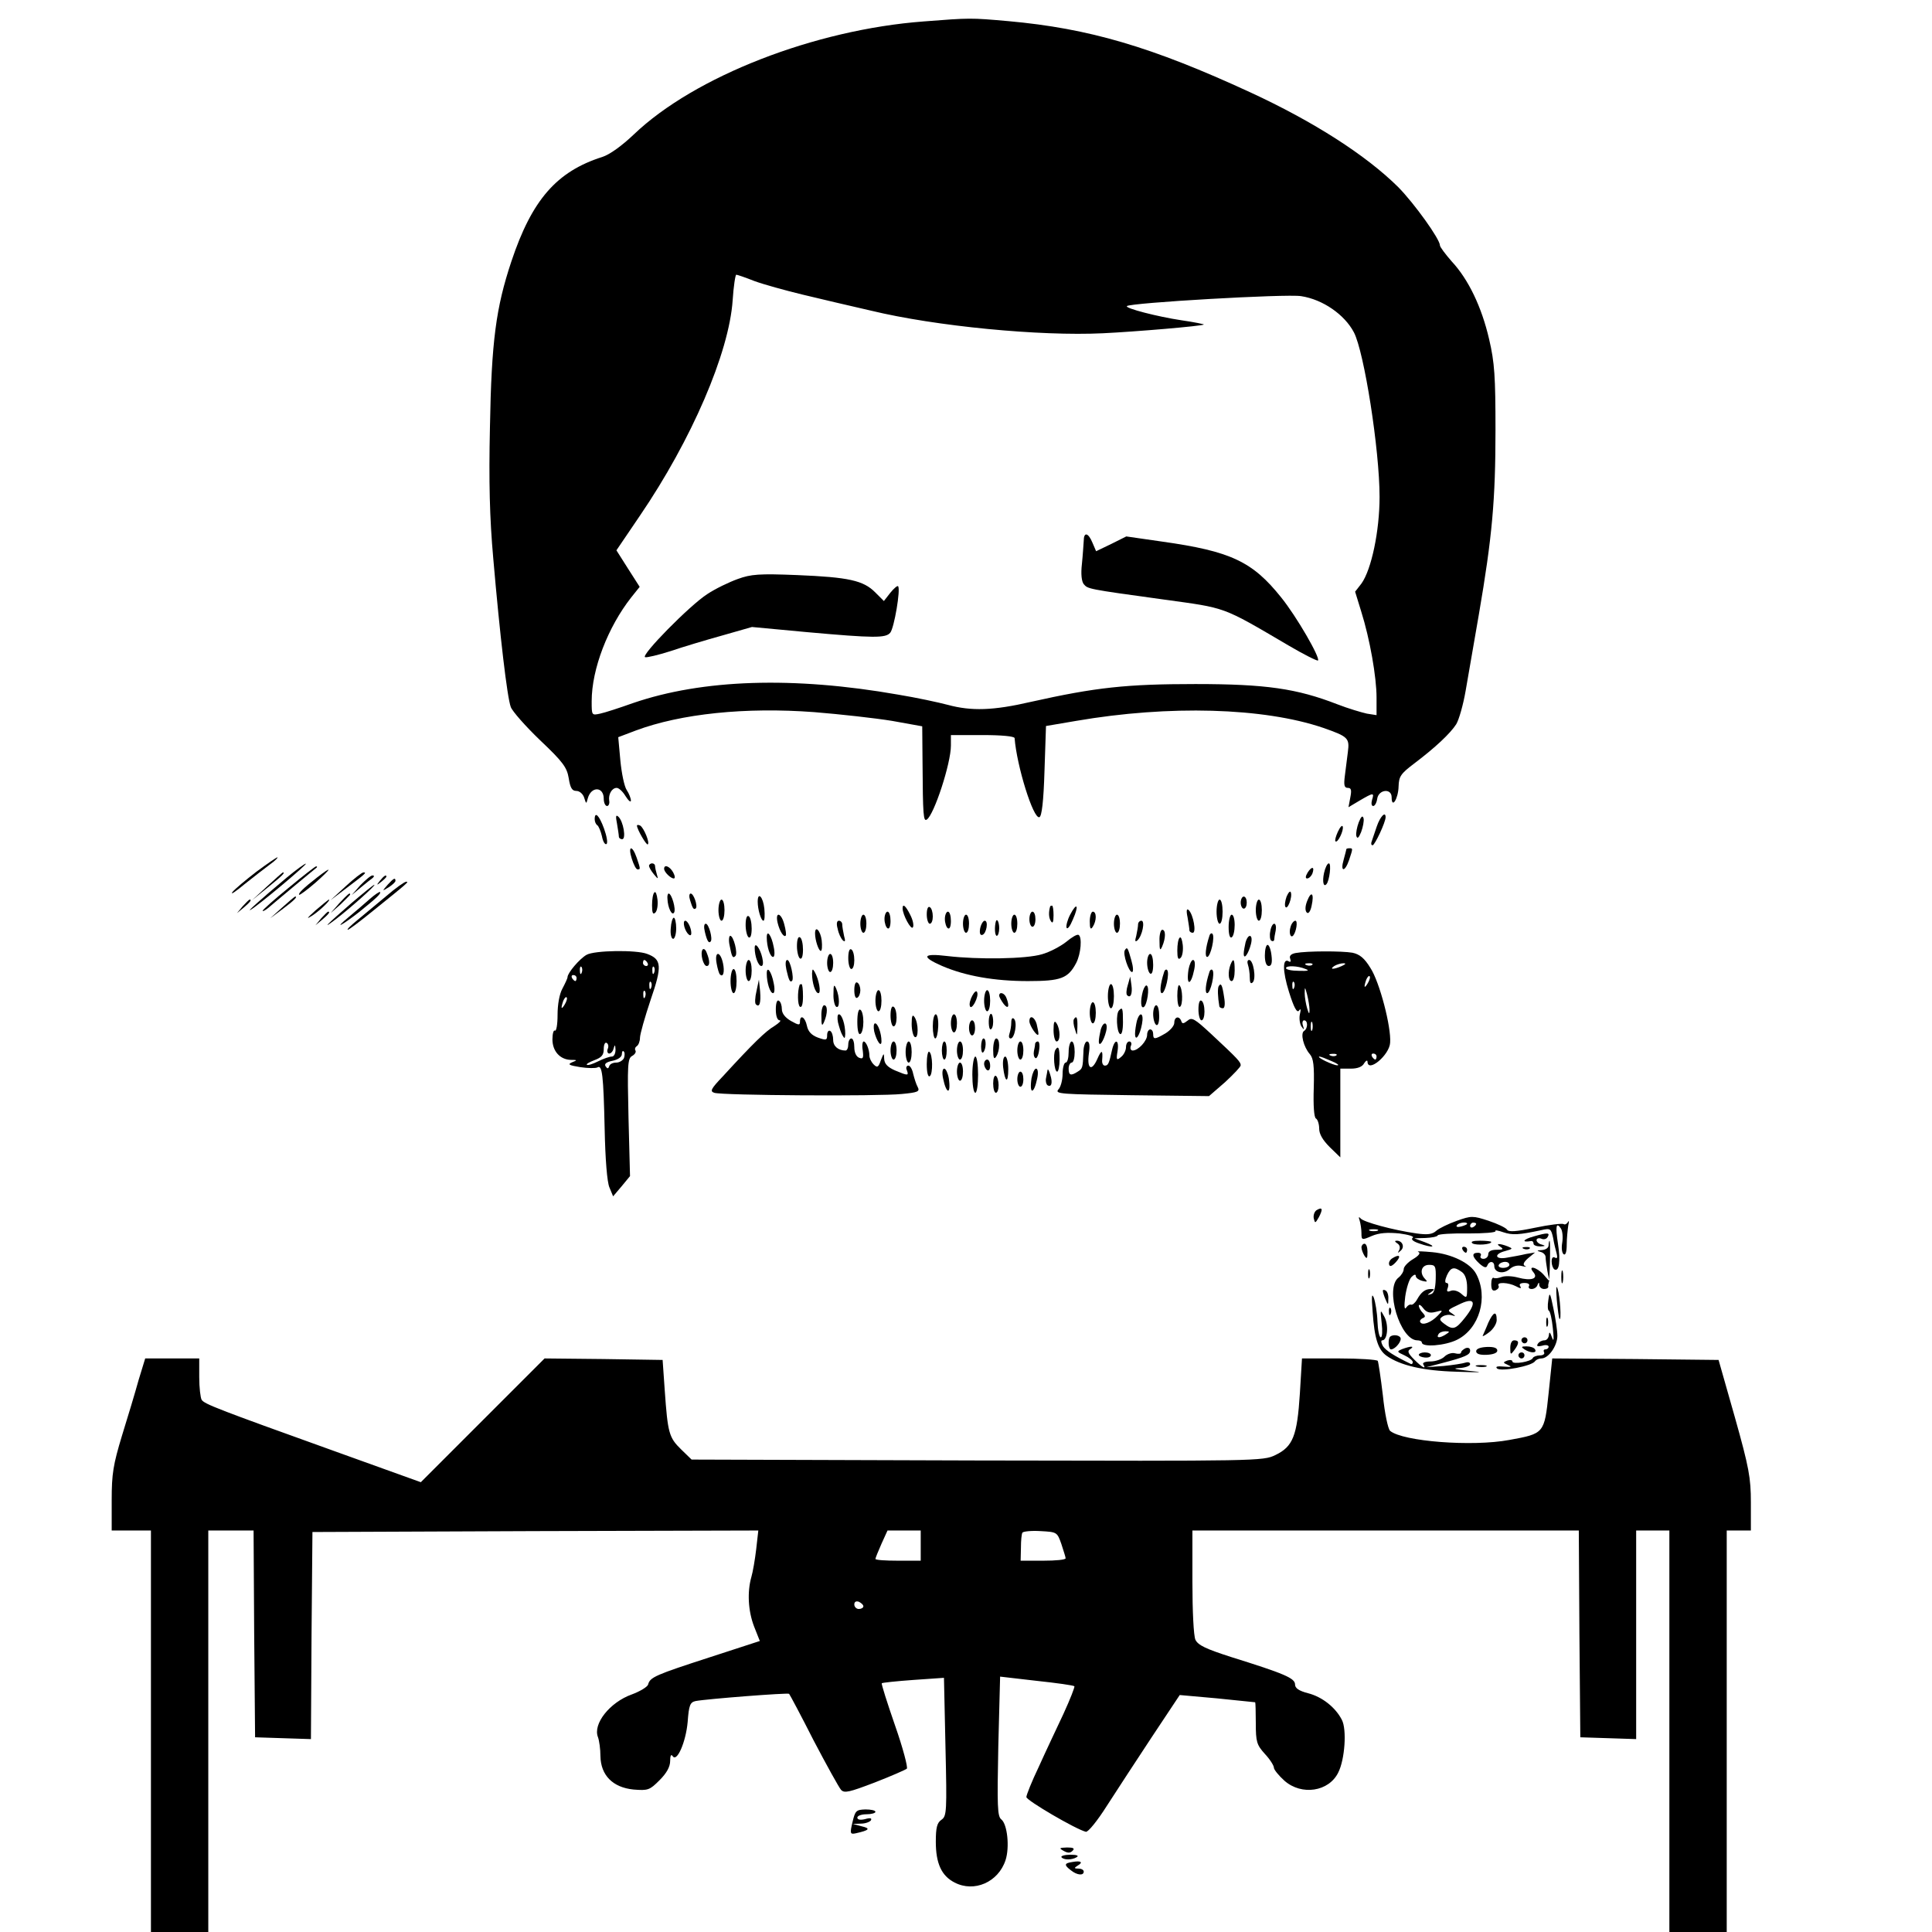 <?xml version="1.0" standalone="no"?>
<!DOCTYPE svg PUBLIC "-//W3C//DTD SVG 20010904//EN"
 "http://www.w3.org/TR/2001/REC-SVG-20010904/DTD/svg10.dtd">
<svg version="1.0" xmlns="http://www.w3.org/2000/svg"
 width="640pt" height="640pt" viewBox="0 0 640 640"
 preserveAspectRatio="xMidYMid meet">
<g transform="translate(0,640) scale(0.1,-0.1)"
fill="#000000" stroke="none">
<path d="M3060 6329 c-361 -27 -759 -182 -960 -374 -40 -38 -80 -67 -105 -75
-151 -48 -233 -142 -301 -346 -51 -153 -66 -264 -71 -549 -4 -181 -1 -301 11
-435 22 -255 46 -460 58 -492 5 -14 49 -64 97 -110 76 -72 89 -90 95 -126 5
-32 11 -42 25 -42 11 0 22 -10 26 -22 7 -22 7 -22 12 -3 11 41 53 40 53 -1 0
-13 5 -24 11 -24 5 0 9 8 7 18 -3 21 9 42 25 42 7 0 20 -12 29 -27 10 -16 18
-22 18 -15 0 7 -6 23 -14 35 -8 12 -17 56 -21 98 l-7 77 58 22 c150 56 364 78
591 61 87 -7 203 -20 258 -29 l100 -18 1 -119 c1 -177 3 -197 14 -190 24 15
80 186 80 245 l0 35 105 0 c63 0 105 -4 106 -10 7 -92 62 -269 82 -262 8 2 14
53 17 153 l5 149 100 17 c308 53 621 44 818 -23 83 -29 88 -34 82 -80 -3 -22
-7 -57 -10 -79 -4 -31 -2 -40 10 -40 11 0 13 -7 8 -32 l-6 -32 37 22 c46 27
49 27 41 2 -3 -11 -2 -20 4 -20 5 0 11 10 13 23 4 32 48 37 48 6 0 -40 22 -5
23 36 1 33 7 42 52 76 70 53 119 99 139 130 9 15 23 64 31 110 8 46 28 161 44
254 44 256 55 379 55 610 0 178 -3 224 -21 301 -25 108 -69 199 -124 258 -21
24 -39 48 -39 53 0 21 -85 139 -138 193 -107 106 -280 217 -490 314 -327 151
-535 212 -802 236 -125 11 -126 11 -280 -1z m-561 -860 c30 -11 102 -31 160
-45 58 -14 160 -38 226 -53 215 -52 560 -85 768 -75 106 5 331 24 335 29 1 1
-32 8 -74 14 -80 12 -188 40 -181 47 10 11 529 41 577 33 72 -11 144 -61 175
-120 34 -65 85 -389 85 -545 0 -113 -27 -241 -60 -287 l-21 -27 20 -65 c29
-92 51 -218 51 -286 l0 -58 -32 5 c-18 4 -62 17 -98 31 -134 52 -236 67 -470
67 -229 0 -330 -11 -545 -59 -125 -29 -197 -31 -275 -10 -30 8 -104 24 -165
34 -347 61 -648 51 -878 -28 -45 -16 -94 -32 -109 -35 -28 -6 -28 -6 -28 41 0
107 54 246 131 344 l28 35 -39 61 -38 60 78 115 c171 251 295 539 307 713 3
47 9 85 12 85 3 0 30 -9 60 -21z"/>
<path d="M3590 4608 c-1 -13 -3 -47 -6 -76 -4 -34 -1 -58 6 -67 14 -16 10 -16
265 -51 209 -29 190 -21 413 -152 51 -30 95 -52 98 -50 8 9 -71 146 -122 209
-95 119 -167 153 -395 185 l-118 17 -50 -25 -50 -24 -12 28 c-14 34 -29 37
-29 6z"/>
<path d="M2444 4482 c-28 -10 -74 -32 -101 -50 -58 -37 -222 -204 -206 -209 5
-2 43 7 84 20 41 14 118 37 172 52 l98 28 182 -17 c223 -20 261 -20 276 -2 13
15 35 145 26 154 -2 3 -14 -7 -26 -22 l-21 -27 -29 29 c-39 39 -87 50 -259 57
-125 5 -152 3 -196 -13z"/>
<path d="M1970 3686 c0 -8 4 -17 9 -20 4 -3 11 -19 15 -36 3 -17 10 -29 15
-26 5 3 1 26 -8 51 -16 44 -31 59 -31 31z"/>
<path d="M2044 3671 c3 -18 6 -37 6 -42 0 -5 5 -9 11 -9 14 0 4 60 -13 75 -8
7 -9 1 -4 -24z"/>
<path d="M4501 3676 c-6 -16 -10 -37 -8 -45 3 -11 8 -7 16 13 6 16 10 37 8 45
-3 11 -8 7 -16 -13z"/>
<path d="M4561 3663 c-7 -21 -15 -44 -17 -50 -3 -7 -2 -13 3 -13 7 0 43 76 43
93 0 21 -18 2 -29 -30z"/>
<path d="M2110 3665 c0 -12 32 -67 36 -62 7 6 -13 54 -25 62 -6 3 -11 3 -11 0z"/>
<path d="M4432 3645 c-7 -15 -11 -30 -8 -32 7 -7 28 36 24 49 -2 6 -9 -2 -16
-17z"/>
<path d="M2093 3555 c6 -19 14 -35 19 -35 10 0 10 1 -3 39 -15 43 -30 40 -16
-4z"/>
<path d="M4460 3587 c0 -1 -4 -17 -9 -35 -12 -41 4 -42 18 -1 13 39 13 39 1
39 -5 0 -10 -1 -10 -3z"/>
<path d="M849 3512 c-35 -27 -71 -57 -79 -67 -8 -11 10 1 40 26 30 24 69 54
85 66 17 12 27 23 24 23 -3 0 -35 -22 -70 -48z"/>
<path d="M950 3493 c-86 -72 -136 -117 -120 -107 24 13 192 154 183 153 -4 0
-33 -21 -63 -46z"/>
<path d="M2150 3532 c0 -5 7 -17 16 -28 14 -17 15 -17 10 -1 -3 10 -6 23 -6
28 0 5 -4 9 -10 9 -5 0 -10 -4 -10 -8z"/>
<path d="M4386 3508 c-6 -28 -2 -48 8 -37 10 11 17 69 8 69 -5 0 -12 -14 -16
-32z"/>
<path d="M956 3459 c-47 -38 -86 -73 -86 -76 0 -3 8 1 18 9 9 8 49 41 87 73
39 32 72 60 74 61 2 2 2 4 -2 4 -3 0 -44 -32 -91 -71z"/>
<path d="M2200 3522 c0 -11 22 -32 32 -32 5 0 4 9 -2 20 -11 20 -30 28 -30 12z"/>
<path d="M4332 3510 c-8 -13 -8 -20 -2 -20 6 0 13 7 17 15 9 24 -1 27 -15 5z"/>
<path d="M1050 3493 c-45 -35 -63 -53 -59 -57 2 -2 26 16 54 40 55 49 58 58 5
17z"/>
<path d="M885 3464 l-50 -46 53 43 c47 38 58 49 49 49 -1 0 -25 -21 -52 -46z"/>
<path d="M1145 3464 l-50 -46 50 38 c66 50 71 54 59 54 -5 0 -32 -21 -59 -46z"/>
<path d="M1194 3468 l-29 -33 30 25 c17 14 34 28 40 32 5 5 5 8 -1 8 -6 0 -23
-15 -40 -32z"/>
<path d="M1259 3483 c-13 -16 -12 -17 4 -4 9 7 17 15 17 17 0 8 -8 3 -21 -13z"/>
<path d="M1284 3469 c-19 -22 -19 -22 4 -8 12 8 22 17 22 21 0 12 -6 9 -26
-13z"/>
<path d="M1280 3432 c-31 -26 -73 -61 -95 -79 -22 -18 -37 -32 -33 -33 4 0 41
28 84 63 118 95 120 97 109 96 -5 0 -35 -21 -65 -47z"/>
<path d="M1165 3409 c-83 -72 -105 -94 -50 -52 48 37 132 112 125 112 -3 0
-36 -27 -75 -60z"/>
<path d="M1225 3422 c-17 -15 -48 -42 -70 -60 -52 -43 -24 -29 35 17 57 46 73
61 69 66 -2 2 -18 -9 -34 -23z"/>
<path d="M2168 3444 c-5 -4 -8 -23 -8 -43 0 -25 3 -32 11 -24 6 6 9 25 7 43
-2 17 -6 28 -10 24z"/>
<path d="M4262 3430 c-5 -14 -7 -29 -4 -34 7 -12 24 33 18 48 -2 6 -8 0 -14
-14z"/>
<path d="M1124 3408 l-29 -33 33 29 c17 17 32 31 32 33 0 8 -8 1 -36 -29z"/>
<path d="M2211 3423 c1 -30 15 -58 22 -46 7 11 -8 63 -18 63 -3 0 -5 -8 -4
-17z"/>
<path d="M2286 3418 c8 -27 12 -33 19 -27 7 8 -7 49 -17 49 -5 0 -6 -10 -2
-22z"/>
<path d="M4330 3415 c-7 -18 -7 -32 -1 -38 5 -5 12 3 16 23 9 41 -1 51 -15 15z"/>
<path d="M935 3394 l-40 -36 43 32 c36 27 49 40 40 40 -2 0 -21 -16 -43 -36z"/>
<path d="M2510 3413 c0 -26 11 -63 19 -63 4 0 5 18 3 40 -4 39 -22 58 -22 23z"/>
<path d="M4110 3410 c0 -11 5 -20 10 -20 6 0 10 9 10 20 0 11 -4 20 -10 20 -5
0 -10 -9 -10 -20z"/>
<path d="M804 3398 l-19 -23 23 19 c21 18 27 26 19 26 -2 0 -12 -10 -23 -22z"/>
<path d="M1045 3384 c-30 -27 -32 -31 -9 -16 28 19 62 53 53 52 -2 -1 -22 -17
-44 -36z"/>
<path d="M2380 3385 c0 -19 5 -35 10 -35 6 0 10 16 10 35 0 19 -4 35 -10 35
-5 0 -10 -16 -10 -35z"/>
<path d="M4030 3380 c0 -22 5 -40 10 -40 6 0 10 18 10 40 0 22 -4 40 -10 40
-5 0 -10 -18 -10 -40z"/>
<path d="M4160 3385 c0 -19 5 -35 10 -35 6 0 10 16 10 35 0 19 -4 35 -10 35
-5 0 -10 -16 -10 -35z"/>
<path d="M2990 3391 c0 -21 28 -73 34 -63 4 6 0 25 -9 42 -15 30 -25 38 -25
21z"/>
<path d="M3070 3371 c0 -17 5 -31 10 -31 6 0 10 11 10 24 0 14 -4 28 -10 31
-6 4 -10 -7 -10 -24z"/>
<path d="M3479 3398 c-6 -20 -5 -38 2 -49 6 -10 9 -4 9 19 0 17 -2 32 -5 32
-3 0 -5 -1 -6 -2z"/>
<path d="M3545 3370 c-9 -17 -14 -37 -12 -43 3 -7 12 5 21 27 21 47 14 60 -9
16z"/>
<path d="M3934 3361 c3 -18 6 -37 6 -42 0 -5 5 -9 11 -9 13 0 2 60 -13 75 -7
7 -9 -1 -4 -24z"/>
<path d="M1064 3358 l-19 -23 23 19 c21 18 27 26 19 26 -2 0 -12 -10 -23 -22z"/>
<path d="M2930 3356 c0 -14 5 -28 10 -31 6 -4 10 7 10 24 0 17 -4 31 -10 31
-5 0 -10 -11 -10 -24z"/>
<path d="M3130 3356 c0 -14 5 -28 10 -31 6 -4 10 7 10 24 0 17 -4 31 -10 31
-5 0 -10 -11 -10 -24z"/>
<path d="M3410 3355 c0 -14 5 -25 10 -25 6 0 10 11 10 25 0 14 -4 25 -10 25
-5 0 -10 -11 -10 -25z"/>
<path d="M3610 3348 c0 -25 3 -29 10 -18 13 20 13 50 0 50 -5 0 -10 -15 -10
-32z"/>
<path d="M2470 3336 c0 -19 5 -38 10 -41 6 -4 10 8 10 29 0 19 -4 38 -10 41
-6 4 -10 -8 -10 -29z"/>
<path d="M2576 3343 c7 -29 21 -50 27 -42 2 2 0 19 -5 37 -10 39 -31 44 -22 5z"/>
<path d="M2850 3340 c0 -16 5 -30 10 -30 6 0 10 14 10 30 0 17 -4 30 -10 30
-5 0 -10 -13 -10 -30z"/>
<path d="M3190 3340 c0 -16 5 -30 10 -30 6 0 10 14 10 30 0 17 -4 30 -10 30
-5 0 -10 -13 -10 -30z"/>
<path d="M3350 3340 c0 -16 5 -30 10 -30 6 0 10 14 10 30 0 17 -4 30 -10 30
-5 0 -10 -13 -10 -30z"/>
<path d="M3690 3340 c0 -16 5 -30 10 -30 6 0 10 14 10 30 0 17 -4 30 -10 30
-5 0 -10 -13 -10 -30z"/>
<path d="M4070 3329 c0 -24 4 -38 10 -34 6 3 10 22 10 41 0 19 -4 34 -10 34
-5 0 -10 -18 -10 -41z"/>
<path d="M2222 3325 c-2 -19 2 -35 8 -35 5 0 10 16 10 35 0 19 -4 35 -8 35 -4
0 -9 -16 -10 -35z"/>
<path d="M2267 3330 c6 -22 23 -38 23 -21 0 17 -12 41 -20 41 -5 0 -6 -9 -3
-20z"/>
<path d="M2775 3323 c3 -16 11 -32 17 -38 8 -7 9 -2 4 15 -3 14 -6 31 -6 38 0
6 -5 12 -11 12 -7 0 -9 -10 -4 -27z"/>
<path d="M3247 3325 c-3 -16 0 -24 7 -22 14 4 21 47 8 47 -5 0 -12 -11 -15
-25z"/>
<path d="M3299 3348 c-5 -17 -4 -48 3 -48 4 0 8 11 8 25 0 20 -7 34 -11 23z"/>
<path d="M3770 3338 c0 -7 -3 -24 -6 -38 -5 -17 -4 -22 4 -15 16 15 26 65 13
65 -6 0 -11 -6 -11 -12z"/>
<path d="M4275 3329 c-6 -19 0 -38 9 -28 10 12 16 49 7 49 -5 0 -13 -9 -16
-21z"/>
<path d="M2335 3313 c7 -30 13 -39 19 -32 8 8 -6 59 -16 59 -6 0 -7 -11 -3
-27z"/>
<path d="M4208 3315 c-3 -14 -1 -28 3 -31 5 -3 9 -2 10 3 0 4 2 18 5 31 2 12
0 22 -5 22 -5 0 -11 -11 -13 -25z"/>
<path d="M2700 3308 c0 -23 12 -58 19 -58 4 0 5 16 3 35 -4 32 -22 51 -22 23z"/>
<path d="M3841 3283 c0 -31 2 -34 9 -18 12 28 12 55 0 55 -5 0 -10 -17 -9 -37z"/>
<path d="M2540 3295 c0 -31 11 -65 21 -65 5 0 6 15 2 33 -7 38 -23 60 -23 32z"/>
<path d="M3532 3280 c-19 -15 -55 -34 -80 -41 -53 -16 -212 -18 -314 -6 -82
10 -88 -2 -17 -33 77 -33 173 -50 284 -50 110 0 133 9 160 60 16 31 20 86 8
93 -5 3 -23 -8 -41 -23z"/>
<path d="M4006 3299 c-13 -40 -15 -69 -7 -69 11 0 27 68 17 77 -3 3 -8 0 -10
-8z"/>
<path d="M2417 3268 c7 -37 10 -44 19 -35 9 8 -6 67 -17 67 -4 0 -6 -15 -2
-32z"/>
<path d="M2640 3266 c0 -19 5 -38 10 -41 6 -4 10 8 10 29 0 19 -4 38 -10 41
-6 4 -10 -8 -10 -29z"/>
<path d="M3908 3294 c-5 -4 -8 -23 -8 -43 0 -25 3 -32 11 -24 6 6 9 25 7 43
-2 17 -6 28 -10 24z"/>
<path d="M4126 3278 c-3 -13 -6 -30 -6 -37 0 -23 16 0 24 32 8 32 -9 37 -18 5z"/>
<path d="M2500 3260 c0 -28 12 -60 22 -60 6 0 7 11 3 28 -7 31 -25 54 -25 32z"/>
<path d="M4190 3235 c0 -22 5 -35 13 -35 9 0 12 11 9 35 -2 19 -8 35 -13 35
-5 0 -9 -16 -9 -35z"/>
<path d="M2327 3254 c-8 -14 3 -54 14 -54 11 0 11 17 0 44 -4 11 -10 15 -14
10z"/>
<path d="M2810 3226 c0 -20 5 -36 10 -36 6 0 10 13 10 29 0 17 -4 33 -10 36
-6 4 -10 -8 -10 -29z"/>
<path d="M3726 3252 c-7 -12 13 -72 24 -72 5 0 4 17 -2 38 -12 43 -14 47 -22
34z"/>
<path d="M1943 3237 c-23 -13 -63 -60 -63 -74 0 -4 -8 -21 -17 -38 -10 -18
-16 -53 -16 -87 0 -32 -4 -55 -9 -52 -4 3 -8 -10 -8 -29 0 -39 25 -67 61 -68
22 0 22 -1 4 -8 -16 -7 -10 -10 27 -16 26 -4 51 -4 57 -1 16 10 20 -25 24
-204 2 -98 8 -177 16 -194 l12 -29 28 33 28 34 -5 194 c-4 174 -3 196 12 204
9 5 14 13 11 18 -3 5 -1 11 5 15 5 3 10 16 10 27 0 12 16 68 35 125 39 113 37
135 -11 153 -36 14 -175 12 -201 -3z m202 -27 c3 -5 1 -10 -4 -10 -6 0 -11 5
-11 10 0 6 2 10 4 10 3 0 8 -4 11 -10z m-218 -32 c-3 -8 -6 -5 -6 6 -1 11 2
17 5 13 3 -3 4 -12 1 -19z m240 0 c-3 -8 -6 -5 -6 6 -1 11 2 17 5 13 3 -3 4
-12 1 -19z m-257 -18 c0 -5 -2 -10 -4 -10 -3 0 -8 5 -11 10 -3 6 -1 10 4 10 6
0 11 -4 11 -10z m247 -32 c-3 -8 -6 -5 -6 6 -1 11 2 17 5 13 3 -3 4 -12 1 -19z
m-20 -30 c-3 -8 -6 -5 -6 6 -1 11 2 17 5 13 3 -3 4 -12 1 -19z m-266 -25 c-12
-20 -14 -14 -5 12 4 9 9 14 11 11 3 -2 0 -13 -6 -23z m142 -148 c-3 -8 0 -15
5 -15 6 0 13 8 15 18 4 13 5 11 6 -5 0 -13 -5 -23 -12 -23 -8 0 -28 -7 -46
-16 -18 -9 -34 -14 -37 -11 -3 2 9 9 25 15 24 9 31 17 31 37 0 14 4 24 10 20
5 -3 7 -12 3 -20z m54 -30 c-4 -8 -15 -15 -26 -15 -11 0 -21 -5 -23 -12 -3 -9
-6 -9 -12 0 -5 8 3 14 23 18 19 4 31 13 31 22 0 8 3 13 6 9 4 -3 4 -13 1 -22z"/>
<path d="M4292 3243 c-16 -3 -22 -10 -18 -19 3 -9 1 -12 -4 -9 -22 14 -22 -31
0 -101 16 -51 26 -70 33 -62 6 9 7 4 3 -12 -3 -14 0 -32 5 -40 9 -13 10 -12 5
3 -3 9 -1 17 4 17 13 0 13 -27 0 -35 -13 -8 -2 -53 19 -77 12 -14 15 -38 13
-112 -2 -59 1 -97 7 -101 6 -3 11 -19 11 -34 0 -18 12 -38 35 -61 l35 -34 0
147 0 147 35 0 c22 0 38 6 44 18 6 9 11 11 11 5 1 -38 73 22 75 63 4 52 -35
201 -65 247 -20 33 -36 46 -60 51 -35 6 -150 6 -188 -1z m55 -39 c-3 -3 -12
-4 -19 -1 -8 3 -5 6 6 6 11 1 17 -2 13 -5z m98 -4 c-27 -12 -43 -12 -25 0 8 5
22 9 30 9 10 0 8 -3 -5 -9z m-120 -10 c14 -5 8 -7 -22 -6 -24 0 -43 4 -43 9 0
9 39 8 65 -3z m206 -47 c-12 -20 -14 -14 -5 12 4 9 9 14 11 11 3 -2 0 -13 -6
-23z m-244 -15 c-3 -8 -6 -5 -6 6 -1 11 2 17 5 13 3 -3 4 -12 1 -19z m51 -73
c0 -16 -2 -15 -8 5 -4 14 -8 36 -8 50 0 22 1 22 8 -5 4 -16 8 -39 8 -50z m9
-67 c-3 -7 -5 -2 -5 12 0 14 2 19 5 13 2 -7 2 -19 0 -25z m80 -84 c-3 -3 -12
-4 -19 -1 -8 3 -5 6 6 6 11 1 17 -2 13 -5z m133 -4 c0 -5 -2 -10 -4 -10 -3 0
-8 5 -11 10 -3 6 -1 10 4 10 6 0 11 -4 11 -10z m-149 -15 c19 -8 27 -14 19
-14 -14 0 -72 28 -59 29 4 0 22 -7 40 -15z"/>
<path d="M2374 3208 c3 -17 8 -34 11 -36 11 -11 16 9 10 37 -9 42 -29 41 -21
-1z"/>
<path d="M2740 3210 c0 -16 5 -30 10 -30 6 0 10 14 10 30 0 17 -4 30 -10 30
-5 0 -10 -13 -10 -30z"/>
<path d="M3800 3211 c0 -17 5 -33 10 -36 6 -4 10 8 10 29 0 20 -4 36 -10 36
-5 0 -10 -13 -10 -29z"/>
<path d="M2470 3185 c0 -19 5 -35 10 -35 6 0 10 16 10 35 0 19 -4 35 -10 35
-5 0 -10 -16 -10 -35z"/>
<path d="M2605 3188 c8 -35 12 -44 19 -37 7 8 -6 69 -16 69 -6 0 -7 -13 -3
-32z"/>
<path d="M3937 3188 c-8 -55 8 -54 19 0 4 19 2 32 -4 32 -5 0 -12 -15 -15 -32z"/>
<path d="M4076 3204 c-9 -24 -7 -54 4 -54 6 0 10 16 10 35 0 38 -4 44 -14 19z"/>
<path d="M4134 3204 c3 -9 6 -27 6 -42 0 -17 3 -23 10 -16 12 12 2 74 -12 74
-6 0 -7 -7 -4 -16z"/>
<path d="M2420 3150 c0 -22 5 -40 10 -40 6 0 10 18 10 40 0 22 -4 40 -10 40
-5 0 -10 -18 -10 -40z"/>
<path d="M2540 3175 c0 -31 11 -65 21 -65 5 0 6 15 2 33 -7 38 -23 60 -23 32z"/>
<path d="M2690 3175 c0 -31 11 -65 21 -65 10 0 2 45 -12 70 -7 12 -8 11 -9 -5z"/>
<path d="M3856 3179 c-13 -40 -15 -69 -7 -69 11 0 27 68 17 77 -3 3 -8 0 -10
-8z"/>
<path d="M4006 3179 c-13 -40 -15 -69 -7 -69 11 0 27 68 17 77 -3 3 -8 0 -10
-8z"/>
<path d="M3736 3137 c-5 -15 -6 -31 -2 -34 11 -11 18 5 14 34 l-4 28 -8 -28z"/>
<path d="M2506 3117 c-5 -21 -6 -41 -2 -44 12 -12 17 5 14 43 l-4 39 -8 -38z"/>
<path d="M2830 3120 c0 -18 4 -29 10 -25 6 3 10 15 10 25 0 10 -4 22 -10 25
-6 4 -10 -7 -10 -25z"/>
<path d="M2649 3138 c-8 -22 -7 -68 1 -73 6 -4 10 9 10 34 0 23 -2 41 -5 41
-3 0 -5 -1 -6 -2z"/>
<path d="M2761 3108 c-1 -20 4 -40 9 -43 12 -7 12 32 0 60 -7 16 -9 13 -9 -17z"/>
<path d="M3670 3100 c0 -22 5 -40 10 -40 6 0 10 18 10 40 0 22 -4 40 -10 40
-5 0 -10 -18 -10 -40z"/>
<path d="M3786 3117 c-9 -33 -7 -59 3 -53 11 7 20 65 10 71 -3 3 -9 -5 -13
-18z"/>
<path d="M3900 3101 c0 -23 4 -40 9 -36 10 6 9 61 -2 71 -4 4 -7 -12 -7 -35z"/>
<path d="M4037 3133 c-4 -7 -3 -36 2 -65 0 -5 6 -8 12 -8 6 0 8 14 4 37 -6 40
-10 49 -18 36z"/>
<path d="M2900 3085 c0 -19 5 -35 10 -35 6 0 10 16 10 35 0 19 -4 35 -10 35
-5 0 -10 -16 -10 -35z"/>
<path d="M3221 3102 c-7 -13 -11 -28 -8 -35 2 -7 9 -2 16 11 7 13 11 28 8 35
-2 7 -9 2 -16 -11z"/>
<path d="M3260 3085 c0 -19 5 -35 10 -35 6 0 10 16 10 35 0 19 -4 35 -10 35
-5 0 -10 -16 -10 -35z"/>
<path d="M3310 3102 c0 -5 7 -17 15 -28 15 -19 20 -8 9 20 -6 17 -24 22 -24 8z"/>
<path d="M2570 3056 c0 -22 5 -36 13 -36 6 0 -1 -8 -18 -19 -29 -17 -70 -57
-170 -166 -40 -42 -44 -50 -29 -55 25 -9 546 -12 621 -4 53 5 61 8 53 23 -5 9
-11 28 -15 44 -3 15 -10 27 -16 27 -6 0 -9 -7 -5 -15 7 -19 4 -19 -39 -1 -25
11 -35 22 -36 38 -1 21 -1 21 -11 -4 -8 -24 -12 -26 -24 -14 -8 8 -14 21 -14
29 0 21 -11 47 -19 47 -4 0 -6 -14 -3 -30 3 -25 1 -29 -12 -24 -10 4 -16 18
-16 35 0 16 -4 29 -10 29 -5 0 -10 -9 -10 -20 0 -11 -4 -20 -9 -20 -24 0 -41
14 -41 35 0 13 -4 27 -10 30 -5 3 -10 -3 -10 -14 0 -17 -3 -18 -31 -8 -21 8
-32 20 -36 39 -6 29 -23 39 -23 13 0 -12 -5 -11 -30 3 -19 11 -30 25 -30 39 0
12 -4 25 -10 28 -6 4 -10 -8 -10 -29z"/>
<path d="M3970 3056 c0 -20 5 -36 10 -36 6 0 10 13 10 29 0 17 -4 33 -10 36
-6 4 -10 -8 -10 -29z"/>
<path d="M3610 3045 c0 -19 5 -35 10 -35 6 0 10 16 10 35 0 19 -4 35 -10 35
-5 0 -10 -16 -10 -35z"/>
<path d="M2721 3033 c0 -31 2 -34 9 -18 12 28 12 55 0 55 -5 0 -10 -17 -9 -37z"/>
<path d="M2950 3036 c0 -20 5 -36 10 -36 6 0 10 13 10 29 0 17 -4 33 -10 36
-6 4 -10 -8 -10 -29z"/>
<path d="M3820 3041 c0 -17 5 -33 10 -36 6 -4 10 8 10 29 0 20 -4 36 -10 36
-5 0 -10 -13 -10 -29z"/>
<path d="M2840 3015 c0 -28 4 -44 10 -40 6 3 10 21 10 40 0 19 -4 37 -10 40
-6 4 -10 -12 -10 -40z"/>
<path d="M3707 3053 c-11 -10 -8 -71 3 -78 6 -4 10 12 10 39 0 47 -2 51 -13
39z"/>
<path d="M2776 3013 c4 -16 10 -35 15 -43 7 -12 8 -11 9 5 0 31 -11 65 -21 65
-5 0 -6 -12 -3 -27z"/>
<path d="M3020 3008 c0 -20 5 -40 10 -43 13 -8 13 45 0 65 -7 11 -10 6 -10
-22z"/>
<path d="M3090 3000 c0 -22 4 -40 8 -40 5 0 9 18 10 40 1 22 -3 40 -8 40 -6 0
-10 -18 -10 -40z"/>
<path d="M3150 3010 c0 -16 5 -30 10 -30 6 0 10 14 10 30 0 17 -4 30 -10 30
-5 0 -10 -13 -10 -30z"/>
<path d="M3279 3038 c-6 -12 -4 -48 2 -48 5 0 9 11 9 25 0 21 -6 33 -11 23z"/>
<path d="M3766 3018 c-3 -13 -6 -32 -6 -42 0 -29 16 -7 23 32 7 36 -7 44 -17
10z"/>
<path d="M3350 3013 c0 -12 -3 -28 -6 -37 -3 -9 -2 -16 4 -16 13 0 23 53 11
65 -5 5 -9 1 -9 -12z"/>
<path d="M3410 3017 c0 -15 29 -57 30 -42 0 6 -3 20 -6 33 -7 24 -24 31 -24 9z"/>
<path d="M3557 3023 c-2 -5 -1 -19 4 -33 7 -23 7 -23 8 8 1 31 -3 40 -12 25z"/>
<path d="M3890 3012 c0 -10 -13 -25 -29 -35 -36 -21 -41 -21 -41 -2 0 8 -4 15
-10 15 -5 0 -10 -8 -10 -18 0 -20 -29 -52 -48 -52 -6 0 -9 7 -6 15 4 8 1 15
-5 15 -6 0 -11 -8 -11 -19 0 -10 -7 -25 -16 -32 -15 -13 -17 -11 -12 19 6 39
-9 43 -18 5 -10 -46 -13 -53 -24 -53 -6 0 -10 8 -9 18 3 35 -2 36 -16 4 -19
-43 -35 -33 -28 18 4 26 2 40 -6 40 -6 0 -12 -16 -12 -35 -2 -53 -3 -55 -19
-65 -23 -15 -30 -12 -30 10 0 11 5 20 10 20 6 0 10 16 10 35 0 19 -4 35 -10
35 -5 0 -10 -16 -10 -35 0 -19 -4 -35 -10 -35 -5 0 -10 -17 -10 -37 0 -20 -6
-44 -14 -52 -13 -15 9 -16 242 -19 l257 -3 53 46 c28 26 52 51 52 56 0 11 -9
21 -97 103 -56 52 -65 57 -79 45 -14 -11 -18 -11 -21 -1 -7 18 -23 14 -23 -6z"/>
<path d="M3210 2995 c0 -14 5 -25 10 -25 6 0 10 11 10 25 0 14 -4 25 -10 25
-5 0 -10 -11 -10 -25z"/>
<path d="M3490 2988 c0 -21 5 -38 10 -38 13 0 13 40 0 60 -7 11 -10 5 -10 -22z"/>
<path d="M2896 2983 c8 -32 24 -55 24 -32 0 26 -12 59 -21 59 -5 0 -6 -12 -3
-27z"/>
<path d="M3646 2988 c-3 -13 -6 -30 -6 -37 0 -23 16 0 24 32 8 32 -9 37 -18 5z"/>
<path d="M3250 2933 c0 -14 3 -23 7 -19 10 10 11 46 1 46 -4 0 -8 -12 -8 -27z"/>
<path d="M3290 2923 c0 -28 3 -34 10 -23 13 20 13 60 0 60 -5 0 -10 -17 -10
-37z"/>
<path d="M2950 2920 c0 -16 5 -30 10 -30 6 0 10 14 10 30 0 17 -4 30 -10 30
-5 0 -10 -13 -10 -30z"/>
<path d="M3000 2915 c0 -19 5 -35 10 -35 6 0 10 16 10 35 0 19 -4 35 -10 35
-5 0 -10 -16 -10 -35z"/>
<path d="M3120 2920 c0 -16 4 -30 8 -30 5 0 8 14 8 30 0 17 -3 30 -8 30 -4 0
-8 -13 -8 -30z"/>
<path d="M3170 2920 c0 -16 5 -30 10 -30 6 0 10 14 10 30 0 17 -4 30 -10 30
-5 0 -10 -13 -10 -30z"/>
<path d="M3370 2920 c0 -16 5 -30 10 -30 6 0 10 14 10 30 0 17 -4 30 -10 30
-5 0 -10 -13 -10 -30z"/>
<path d="M3429 2943 c0 -5 -2 -16 -4 -25 -2 -10 0 -20 5 -23 4 -3 10 9 12 25
3 17 1 30 -4 30 -4 0 -8 -3 -9 -7z"/>
<path d="M3496 2922 c-8 -13 -4 -72 6 -72 4 0 8 18 8 40 0 39 -4 48 -14 32z"/>
<path d="M3070 2875 c0 -27 4 -44 10 -40 11 7 10 74 -2 81 -4 3 -8 -16 -8 -41z"/>
<path d="M3221 2840 c0 -33 4 -60 10 -60 5 0 9 27 9 60 0 33 -4 60 -9 60 -5 0
-10 -27 -10 -60z"/>
<path d="M3323 2865 c6 -51 17 -56 17 -7 0 23 -5 42 -10 42 -6 0 -9 -15 -7
-35z"/>
<path d="M3260 2876 c0 -8 5 -18 10 -21 6 -3 10 3 10 14 0 12 -4 21 -10 21 -5
0 -10 -6 -10 -14z"/>
<path d="M3170 2850 c0 -16 5 -30 10 -30 6 0 10 14 10 30 0 17 -4 30 -10 30
-5 0 -10 -13 -10 -30z"/>
<path d="M3124 2828 c11 -54 27 -55 19 0 -3 17 -10 32 -15 32 -6 0 -8 -13 -4
-32z"/>
<path d="M3417 2828 c-8 -55 8 -54 19 0 4 19 2 32 -4 32 -5 0 -12 -15 -15 -32z"/>
<path d="M3470 2855 c-1 -5 -3 -18 -5 -27 -2 -10 1 -20 5 -23 13 -8 18 8 9 35
-4 14 -8 21 -9 15z"/>
<path d="M3370 2825 c0 -14 5 -25 10 -25 6 0 10 11 10 25 0 14 -4 25 -10 25
-5 0 -10 -11 -10 -25z"/>
<path d="M3290 2811 c0 -17 4 -31 9 -31 5 0 9 11 9 25 0 14 -4 28 -9 31 -5 3
-9 -9 -9 -25z"/>
<path d="M4361 2391 c-7 -5 -11 -17 -9 -27 4 -17 5 -17 17 4 14 27 12 35 -8
23z"/>
<path d="M4504 2357 c3 -10 6 -29 6 -42 0 -23 1 -24 35 -9 24 10 51 12 91 8
30 -4 50 -10 44 -14 -7 -5 0 -12 21 -19 45 -16 62 -12 19 4 l-35 13 37 1 c20
1 39 4 41 9 3 4 48 7 100 6 53 0 94 3 91 8 -3 4 9 2 26 -4 30 -10 51 -9 126 7
30 7 32 5 39 -26 3 -19 9 -42 12 -53 3 -12 1 -16 -6 -12 -7 4 -11 -1 -11 -13
0 -11 4 -22 9 -26 16 -9 21 27 12 85 -9 58 -6 74 10 50 5 -8 7 -29 4 -47 -3
-17 -1 -34 5 -38 6 -4 10 8 10 32 0 21 3 49 5 63 3 14 3 19 -1 12 -3 -6 -10
-10 -14 -7 -5 3 -48 -2 -95 -12 -63 -13 -88 -15 -93 -6 -4 6 -31 19 -61 29
-52 17 -57 17 -105 0 -28 -10 -59 -25 -68 -33 -13 -12 -29 -14 -65 -9 -78 11
-177 38 -186 50 -6 7 -7 4 -3 -7z m356 -11 c0 -2 -9 -6 -20 -9 -11 -3 -18 -1
-14 4 5 9 34 13 34 5z m30 0 c0 -3 -4 -8 -10 -11 -5 -3 -10 -1 -10 4 0 6 5 11
10 11 6 0 10 -2 10 -4z m-327 -23 c-7 -2 -19 -2 -25 0 -7 3 -2 5 12 5 14 0 19
-2 13 -5z"/>
<path d="M5080 2304 c-36 -10 -41 -21 -7 -15 4 0 7 -3 7 -9 0 -5 10 -9 23 -9
16 1 18 2 5 6 -10 2 -18 9 -18 15 0 5 7 8 15 5 8 -4 17 -2 21 4 10 16 2 17
-46 3z"/>
<path d="M4629 2281 c8 -5 10 -14 6 -22 -6 -11 -5 -11 5 -2 14 12 6 33 -13 33
-8 0 -7 -3 2 -9z"/>
<path d="M4878 2281 c12 -7 62 -4 62 5 0 2 -17 4 -37 4 -24 0 -33 -3 -25 -9z"/>
<path d="M5130 2275 c0 -9 -10 -15 -22 -16 -17 -1 -19 -2 -5 -6 9 -2 17 -10
17 -17 0 -8 3 -29 6 -47 l7 -34 -20 23 c-23 25 -54 32 -33 7 17 -21 -8 -29
-52 -17 -18 5 -42 6 -53 2 -11 -4 -23 -6 -27 -3 -5 2 -8 -7 -8 -21 0 -18 4
-24 15 -20 8 4 12 10 9 15 -7 13 33 11 58 -2 15 -8 19 -8 14 0 -5 7 1 11 14
11 12 0 18 -4 15 -10 -3 -5 0 -10 9 -10 8 0 17 6 19 13 4 10 6 10 6 0 1 -7 8
-13 16 -13 8 0 14 3 14 8 -1 4 0 9 1 12 4 8 7 140 3 140 -1 0 -3 -7 -3 -15z"/>
<path d="M4510 2268 c0 -7 5 -20 10 -28 8 -12 10 -9 10 13 0 15 -4 27 -10 27
-5 0 -10 -6 -10 -12z"/>
<path d="M4970 2270 c12 -8 9 -10 -12 -10 -18 0 -28 -5 -28 -15 0 -8 -7 -15
-16 -15 -8 0 -12 5 -9 10 3 6 -1 10 -9 10 -22 0 -20 -13 5 -36 16 -14 23 -15
26 -6 6 16 23 15 23 -2 0 -22 31 -28 51 -10 11 10 26 14 41 10 13 -3 17 -3 10
0 -8 4 -6 12 10 26 l23 19 -30 -5 c-16 -4 -45 -9 -62 -12 -41 -8 -46 12 -6 22
25 7 25 8 8 15 -28 11 -43 10 -25 -1z m30 -60 c0 -5 -9 -10 -21 -10 -11 0 -17
5 -14 10 3 6 13 10 21 10 8 0 14 -4 14 -10z"/>
<path d="M4845 2260 c3 -5 8 -10 11 -10 2 0 4 5 4 10 0 6 -5 10 -11 10 -5 0
-7 -4 -4 -10z"/>
<path d="M5048 2263 c7 -3 16 -2 19 1 4 3 -2 6 -13 5 -11 0 -14 -3 -6 -6z"/>
<path d="M4698 2253 c9 -3 3 -12 -17 -24 -17 -10 -31 -25 -31 -33 0 -8 -8 -21
-17 -28 -47 -35 5 -208 62 -208 8 0 15 -3 15 -7 0 -17 77 -11 117 9 74 37 104
141 63 218 -19 36 -81 66 -145 72 -33 3 -54 4 -47 1z m58 -90 c-1 -32 -6 -48
-16 -50 -13 -4 -13 -3 0 6 13 10 13 11 0 11 -19 0 -32 -10 -46 -35 -6 -11 -15
-18 -19 -17 -4 2 -12 -2 -17 -10 -6 -8 -7 5 -3 37 4 28 13 57 21 65 8 8 14 10
14 3 0 -6 10 -13 21 -16 17 -4 19 -3 10 6 -20 20 -13 47 13 47 21 0 23 -4 22
-47z m87 23 c11 -8 17 -27 17 -51 0 -36 -1 -37 -19 -21 -10 9 -25 14 -35 10
-12 -5 -15 -2 -10 10 3 9 2 16 -4 16 -6 0 -6 9 1 25 13 28 24 30 50 11z m10
-151 c-31 -39 -40 -42 -69 -20 -16 12 -17 16 -5 24 8 5 21 7 30 4 14 -4 14 -3
1 6 -17 11 -17 11 30 33 46 21 52 2 13 -47z m-98 19 c26 7 26 6 8 -12 -22 -23
-51 -34 -58 -22 -3 4 1 10 7 13 10 4 11 7 1 18 -7 7 -13 18 -13 24 0 5 7 2 15
-9 10 -13 21 -17 40 -12z m35 -74 c-20 -13 -33 -13 -25 0 3 6 14 10 23 10 15
0 15 -2 2 -10z"/>
<path d="M4611 2231 c-7 -5 -12 -14 -9 -21 2 -7 10 -4 22 9 19 21 12 28 -13
12z"/>
<path d="M4532 2180 c0 -14 2 -19 5 -12 2 6 2 18 0 25 -3 6 -5 1 -5 -13z"/>
<path d="M5172 2170 c0 -19 2 -27 5 -17 2 9 2 25 0 35 -3 9 -5 1 -5 -18z"/>
<path d="M5157 2095 c3 -33 7 -62 9 -64 7 -8 2 74 -6 99 -5 16 -6 2 -3 -35z"/>
<path d="M4581 2123 c0 -4 4 -17 9 -28 8 -19 9 -19 9 2 1 12 -3 25 -9 28 -5 3
-10 3 -9 -2z"/>
<path d="M4547 2055 c6 -89 18 -126 46 -146 45 -32 121 -50 232 -53 86 -3 95
-2 40 3 -44 5 -56 8 -32 9 20 1 37 7 37 13 0 6 -7 8 -16 5 -9 -3 -41 -8 -72
-11 l-57 -4 50 13 c80 21 95 28 95 42 0 8 -6 11 -15 8 -8 -4 -15 -10 -15 -14
0 -5 -9 -6 -20 -3 -10 3 -26 -2 -35 -11 -9 -9 -30 -16 -46 -16 -18 0 -28 -4
-24 -10 11 -18 -4 -10 -30 16 -21 21 -24 29 -13 35 16 11 0 10 -27 0 -19 -8
-18 -9 8 -21 15 -7 27 -17 27 -22 0 -5 -3 -8 -7 -6 -56 27 -82 44 -92 59 -6
11 -7 19 -2 19 17 0 22 50 7 78 -14 26 -14 25 -9 -21 3 -26 2 -47 -3 -47 -5 0
-10 24 -11 53 -1 29 -7 64 -12 78 -7 17 -8 5 -4 -46z"/>
<path d="M5129 2093 c-3 -18 -2 -34 2 -35 4 -2 10 -28 13 -58 4 -38 3 -47 -3
-30 -6 17 -9 20 -10 8 -1 -10 -7 -18 -15 -18 -8 0 -18 -5 -22 -12 -5 -8 0 -9
14 -6 12 4 22 2 22 -3 0 -5 -5 -9 -11 -9 -5 0 -7 -4 -4 -10 3 -5 -3 -10 -14
-10 -10 0 -21 -4 -23 -8 -4 -13 -68 -23 -68 -12 0 5 -8 6 -17 3 -15 -6 -15 -7
3 -15 14 -6 10 -7 -14 -5 -22 2 -29 0 -23 -6 12 -12 117 8 126 24 4 5 13 9 21
9 24 0 53 42 53 75 0 17 -6 57 -13 90 -11 54 -13 57 -17 28z"/>
<path d="M4601 2054 c0 -11 3 -14 6 -6 3 7 2 16 -1 19 -3 4 -6 -2 -5 -13z"/>
<path d="M4930 2018 c-7 -18 -16 -37 -18 -42 -3 -5 7 0 20 10 14 10 26 29 26
41 0 32 -11 28 -28 -9z"/>
<path d="M5122 2020 c0 -14 2 -19 5 -12 2 6 2 18 0 25 -3 6 -5 1 -5 -13z"/>
<path d="M4605 1972 c-8 -8 -6 -42 3 -42 12 0 32 22 32 35 0 12 -25 16 -35 7z"/>
<path d="M5040 1960 c0 -5 5 -10 10 -10 6 0 10 5 10 10 0 6 -4 10 -10 10 -5 0
-10 -4 -10 -10z"/>
<path d="M5003 1935 c0 -23 1 -24 13 -8 17 23 17 33 0 33 -8 0 -13 -10 -13
-25z"/>
<path d="M4890 1924 c0 -9 12 -13 35 -12 21 1 35 6 35 14 0 9 -12 13 -35 12
-21 -1 -35 -6 -35 -14z"/>
<path d="M5050 1930 c20 -13 43 -13 35 0 -3 6 -16 10 -28 10 -18 0 -19 -2 -7
-10z"/>
<path d="M4700 1912 c0 -4 9 -8 20 -9 11 -1 20 2 20 8 0 5 -9 9 -20 9 -11 0
-20 -4 -20 -8z"/>
<path d="M5030 1910 c0 -5 5 -10 10 -10 6 0 10 5 10 10 0 6 -4 10 -10 10 -5 0
-10 -4 -10 -10z"/>
<path d="M459 1828 c-11 -40 -36 -123 -55 -184 -29 -96 -34 -126 -34 -213 l0
-101 65 0 65 0 0 -665 0 -665 95 0 95 0 0 665 0 665 75 0 75 0 2 -342 3 -343
92 -3 93 -3 2 343 3 343 738 3 739 2 -7 -62 c-4 -34 -11 -75 -16 -92 -14 -49
-11 -112 9 -164 l19 -48 -166 -54 c-179 -58 -198 -66 -204 -90 -2 -8 -27 -23
-54 -33 -73 -26 -130 -98 -112 -142 4 -11 8 -39 8 -62 1 -64 41 -104 109 -111
49 -4 54 -2 87 31 23 23 35 44 35 64 0 17 3 23 8 16 14 -23 44 46 50 113 4 55
8 65 26 69 36 7 306 28 310 24 2 -2 39 -71 81 -154 43 -82 84 -156 91 -164 11
-12 27 -8 111 24 54 21 102 42 107 46 4 4 -13 69 -39 143 -26 75 -46 138 -44
140 2 2 49 7 105 11 l101 7 5 -229 c5 -214 4 -229 -13 -241 -15 -10 -19 -26
-19 -73 0 -72 19 -113 62 -135 65 -34 145 1 169 74 14 43 6 119 -14 135 -13
10 -14 43 -10 242 l6 231 121 -14 c66 -7 123 -15 125 -18 2 -2 -14 -43 -36
-91 -23 -49 -60 -127 -82 -176 -23 -48 -41 -93 -41 -100 0 -11 164 -107 197
-115 7 -2 38 36 69 85 31 48 98 151 149 228 l93 140 123 -11 c68 -7 125 -13
127 -13 1 -1 2 -32 2 -69 0 -62 3 -72 30 -102 17 -18 30 -39 30 -46 0 -6 16
-26 35 -43 57 -50 147 -36 178 27 22 43 29 143 12 175 -21 41 -65 76 -112 88
-31 8 -43 17 -43 29 0 21 -36 36 -212 91 -84 27 -109 39 -118 57 -6 13 -10 95
-10 192 l0 170 640 0 640 0 2 -342 3 -343 93 -3 92 -3 0 346 0 345 55 0 55 0
0 -665 0 -665 95 0 95 0 0 665 0 665 40 0 40 0 0 93 c0 81 -6 115 -53 282
l-54 190 -275 3 -276 2 -12 -115 c-14 -134 -15 -134 -130 -155 -123 -23 -353
-5 -395 30 -7 6 -18 58 -24 117 -7 59 -15 111 -17 115 -3 4 -61 8 -128 8
l-123 0 -7 -116 c-9 -141 -23 -176 -81 -204 -41 -20 -57 -20 -988 -18 l-946 3
-35 34 c-40 39 -44 54 -54 196 l-7 100 -195 3 -196 2 -205 -205 -205 -205
-289 104 c-387 139 -428 155 -437 169 -4 7 -8 40 -8 75 l0 62 -90 0 -89 0 -22
-72z m2591 -548 l0 -50 -75 0 c-41 0 -75 2 -75 6 0 3 9 25 20 50 l20 44 55 0
55 0 0 -50z m466 5 c7 -22 14 -43 14 -47 0 -5 -33 -8 -74 -8 l-75 0 1 43 c0
23 2 46 5 50 3 4 30 7 60 5 54 -3 55 -3 69 -43z m-656 -206 c0 -5 -7 -9 -15
-9 -8 0 -15 7 -15 15 0 9 6 12 15 9 8 -4 15 -10 15 -15z"/>
<path d="M4893 1873 c9 -2 23 -2 30 0 6 3 -1 5 -18 5 -16 0 -22 -2 -12 -5z"/>
<path d="M2824 364 c-9 -38 -8 -41 11 -37 45 10 50 16 20 23 l-30 8 27 1 c15
0 30 6 33 11 4 7 -2 9 -19 4 -16 -4 -26 -2 -26 5 0 6 14 11 30 11 17 0 30 4
30 8 0 5 -15 8 -33 8 -31 -1 -34 -4 -43 -42z"/>
<path d="M3523 269 c14 -8 22 -8 30 0 8 8 3 11 -18 11 -26 -1 -28 -2 -12 -11z"/>
<path d="M3516 248 c7 -10 35 -10 51 0 8 5 -1 8 -21 8 -19 0 -32 -4 -30 -8z"/>
<path d="M3553 232 c-28 -4 -29 -10 -5 -28 20 -16 42 -18 42 -4 0 6 -8 10 -17
10 -15 0 -16 2 -3 10 19 11 11 17 -17 12z"/>
</g>
</svg>
